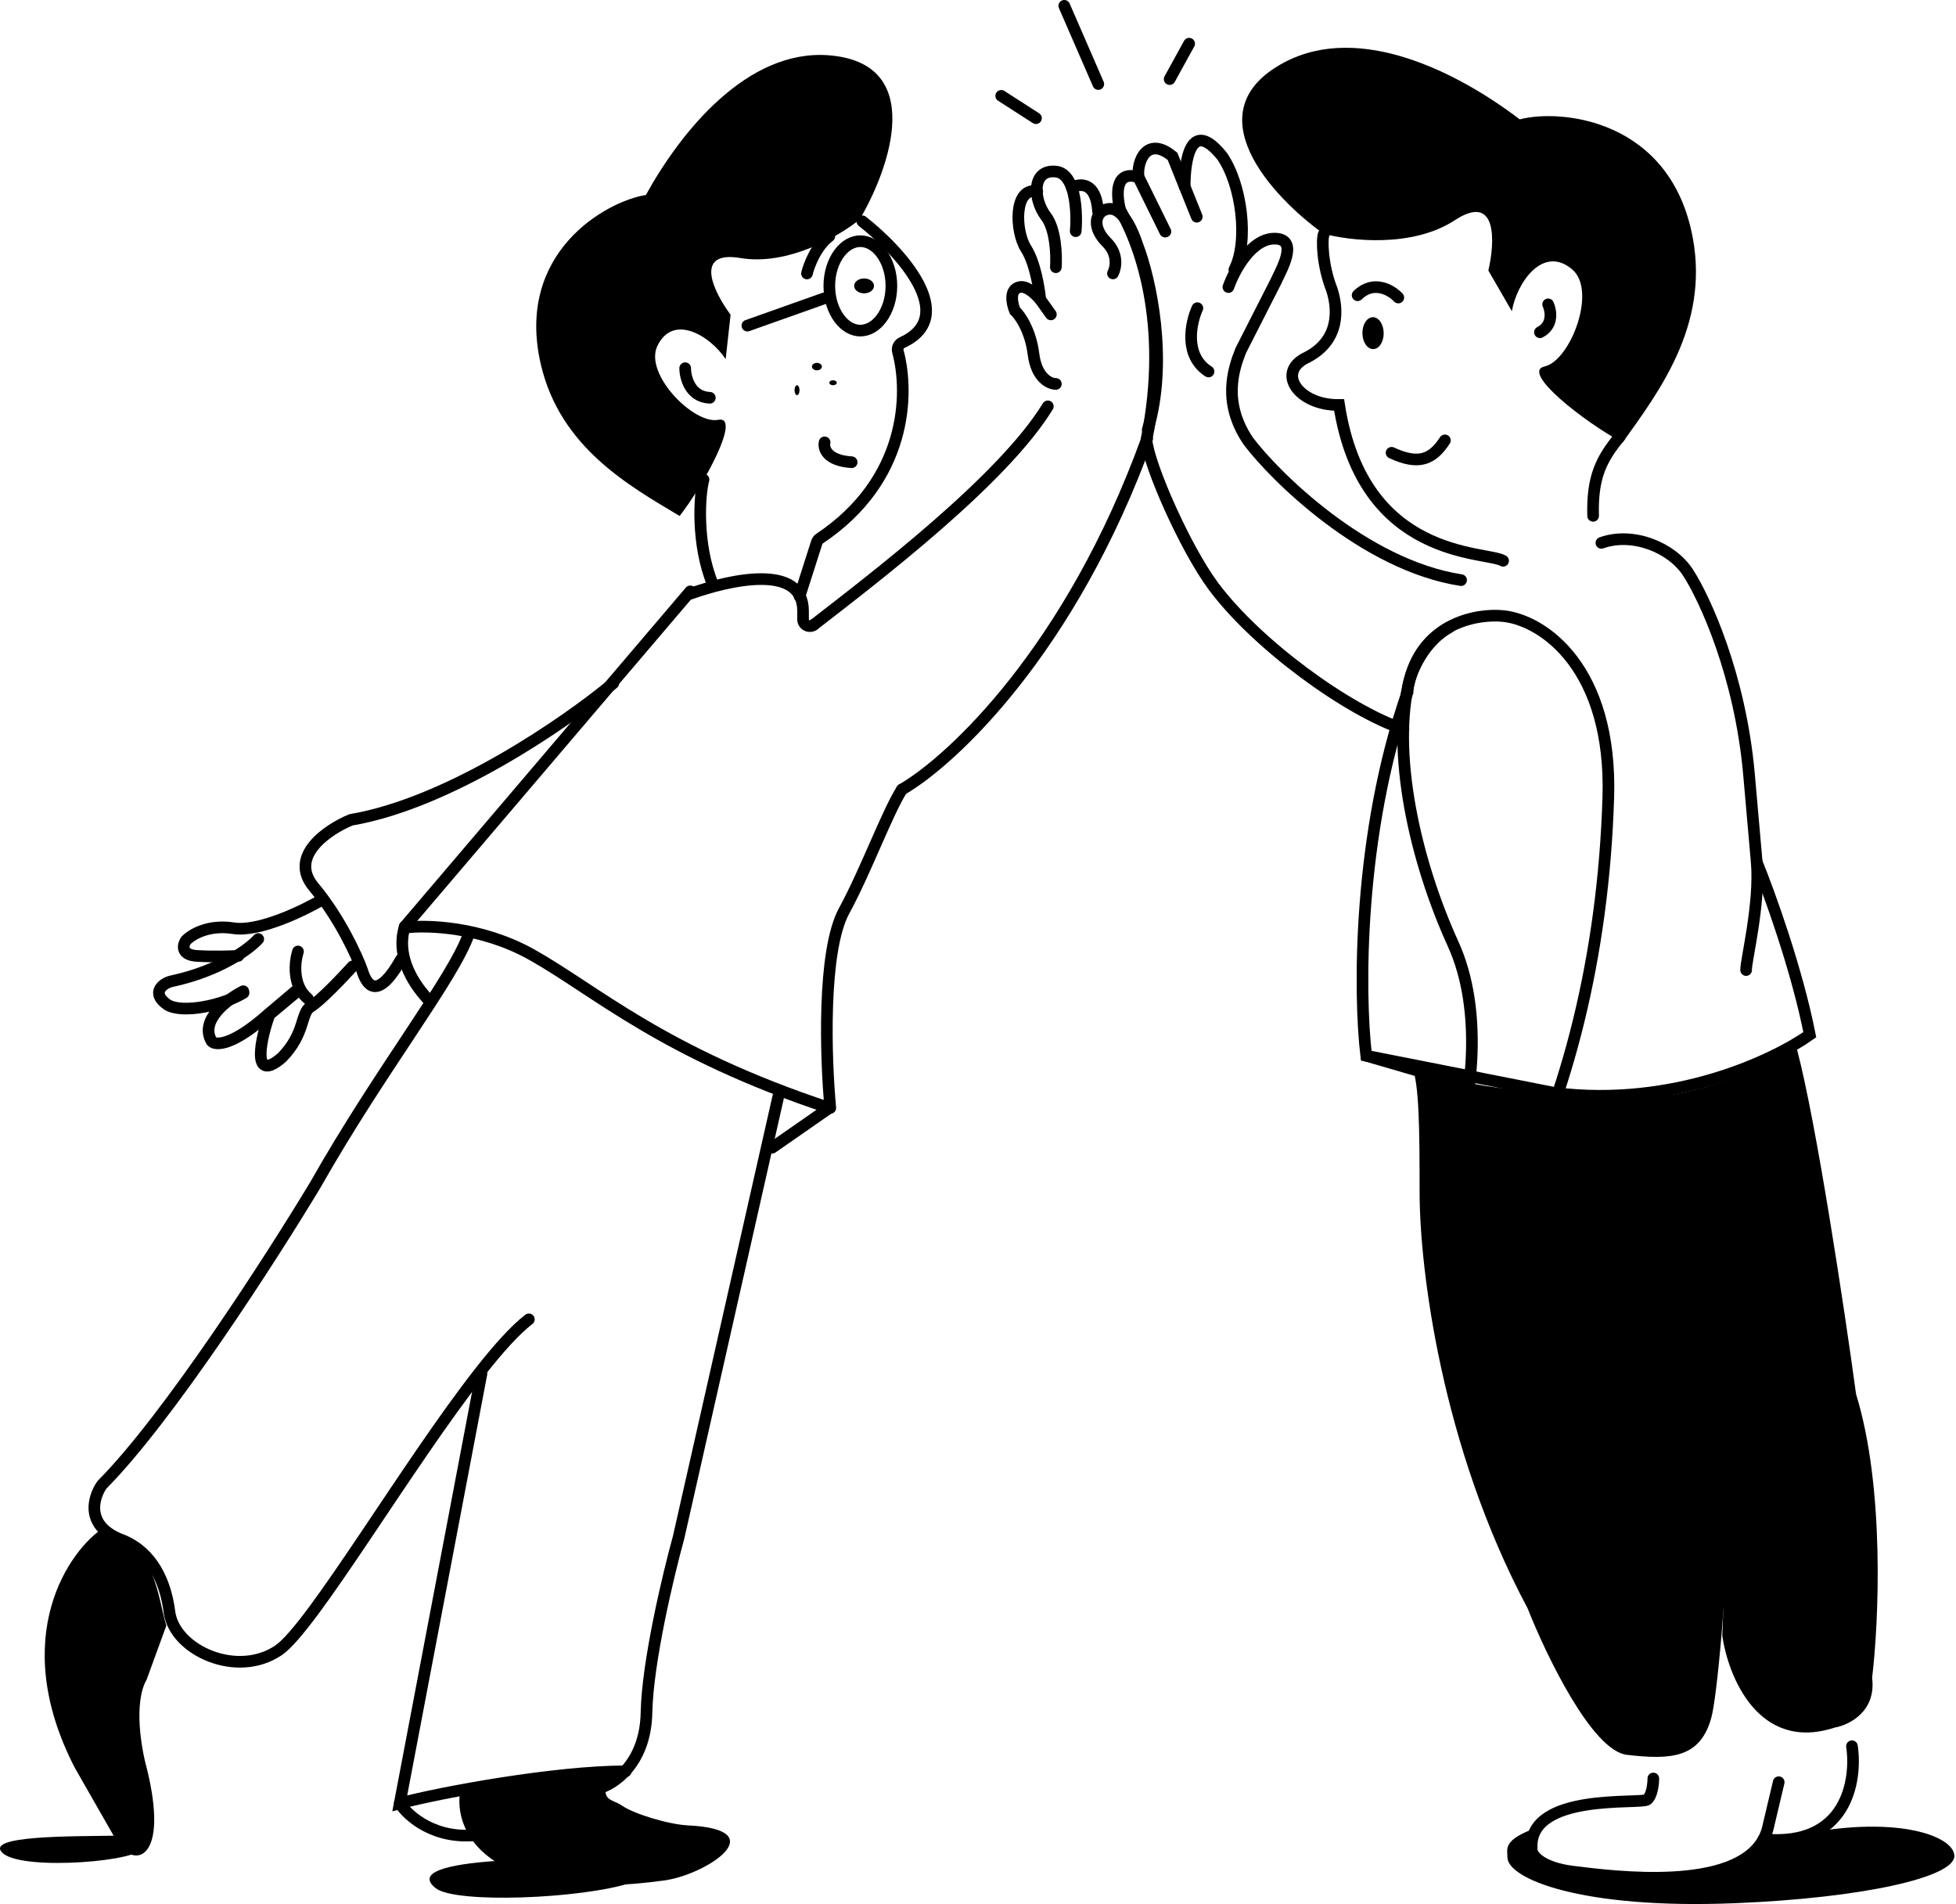 <svg width="336" height="327" viewBox="0 0 336 327" fill="none" xmlns="http://www.w3.org/2000/svg">
<path d="M0.508 318.286C-3.011 315.164 12.627 315.396 20.346 315.251C21.457 316.812 22.276 316.841 24.282 317.202C25.209 319.586 4.028 321.406 0.508 318.286Z" fill="black"/>
<path d="M120.852 82.368C120.136 84.958 119.602 93.376 122.413 100.282" stroke="black" stroke-width="2" stroke-linecap="round"/>
<path d="M148.135 38.009C154.688 43.168 164.859 54.304 154.973 58.834C154.394 59.1 154.074 59.742 154.239 60.355C156.184 67.557 155.877 82.429 140.788 92.501C140.564 92.65 140.391 92.873 140.309 93.129L137.342 102.415" stroke="black" stroke-width="2" stroke-linecap="round"/>
<path d="M141.649 75.97C141.417 76.994 142.021 79.109 146.298 79.382" stroke="black" stroke-width="2" stroke-linecap="round"/>
<path d="M118.574 101.975C125.245 99.585 137.947 96.659 137.947 104.928V106.363C137.947 107.332 139.054 107.881 139.82 107.287" stroke="black" stroke-width="2" stroke-linecap="round"/>
<path d="M139.819 107.287C150.528 98.991 172.316 82.368 179.994 69.785" stroke="black" stroke-width="2" stroke-linecap="round"/>
<path d="M153.123 49.099C153.123 51.342 152.445 53.315 151.419 54.692C150.394 56.07 149.095 56.776 147.792 56.776C146.488 56.776 145.189 56.07 144.164 54.692C143.138 53.315 142.46 51.342 142.46 49.099C142.46 46.856 143.138 44.883 144.164 43.506C145.189 42.129 146.488 41.422 147.792 41.422C149.095 41.422 150.394 42.129 151.419 43.506C152.445 44.883 153.123 46.856 153.123 49.099Z" stroke="black" stroke-width="2" stroke-linecap="round"/>
<path d="M128.384 55.923L141.607 51.232" stroke="black" stroke-width="2" stroke-linecap="round"/>
<path d="M138.621 46.966C138.958 45.545 140.197 42.274 142.46 40.568" stroke="black" stroke-width="2" stroke-linecap="round"/>
<path d="M148.431 50.379C149.373 50.379 150.137 49.806 150.137 49.099C150.137 48.392 149.373 47.819 148.431 47.819C147.489 47.819 146.725 48.392 146.725 49.099C146.725 49.806 147.489 50.379 148.431 50.379Z" fill="black"/>
<path d="M154.928 135.596C163.496 130.649 183.918 111.67 197.055 75.33" stroke="black" stroke-width="2" stroke-linecap="round"/>
<path d="M142.629 190.279C141.844 181.894 141.215 163.391 144.986 156.459C148.757 149.525 152.379 139.608 154.928 135.596" stroke="black" stroke-width="2" stroke-linecap="round"/>
<path d="M118.574 101.562L69.524 159.143" stroke="black" stroke-width="2" stroke-linecap="round"/>
<path d="M69.524 159.32C73.16 158.828 82.614 159.067 91.341 163.953C102.249 170.06 113.799 180.802 142.46 190.279" stroke="black" stroke-width="2" stroke-linecap="round"/>
<path d="M142.46 190.279L132.65 197.103" stroke="black" stroke-width="2" stroke-linecap="round"/>
<path d="M69.529 159.143C68.865 161.202 68.205 166.006 73.789 171.939" stroke="black" stroke-width="2" stroke-linecap="round"/>
<path d="M105.352 117.343C97.414 123.955 77.287 137.904 60.278 140.805C56.309 142.44 49.477 147.032 53.9 152.322C58.322 157.611 61.27 164.053 62.192 166.612C62.901 168.958 64.665 172.229 68.917 164.722" stroke="black" stroke-width="2" stroke-linecap="round"/>
<path d="M55.448 154.451C52.153 156.394 44.469 160.107 40.094 159.416C35.719 158.725 32.802 160.568 31.89 161.575C31.4 162.367 31.091 163.993 33.783 164.166C36.476 164.338 39.673 164.237 40.935 164.166" stroke="black" stroke-width="2" stroke-linecap="round"/>
<path d="M44.359 161.275C42.883 162.929 37.865 166.687 29.6 168.492C27.983 168.792 25.805 170.521 28.756 172.551C31.287 174.13 38.286 172.686 41.829 170.521" stroke="black" stroke-width="2" stroke-linecap="round"/>
<path d="M41.79 170.232C39.079 171.597 34.2 175.23 36.369 178.849C37.064 179.567 39.997 179.624 46.169 174.11L50.757 170.232" stroke="black" stroke-width="2" stroke-linecap="round"/>
<path d="M50.986 170.315L46.302 174.227C44.954 177.777 42.896 186.4 48.431 181.618C52.477 177.488 51.625 173.967 53.328 172.923C55.031 171.88 58.864 167.851 60.567 165.967" stroke="black" stroke-width="2" stroke-linecap="round"/>
<path d="M51.187 163.408C50.62 165.164 50.166 169.243 52.889 171.512" stroke="black" stroke-width="2" stroke-linecap="round"/>
<path d="M102.793 307.147C105.476 306.437 110.884 302.84 111.054 294.139C111.223 285.437 114.796 270.466 116.561 264.068L133.929 187.294" stroke="black" stroke-width="2" stroke-linecap="round"/>
<path d="M140.327 63.601C140.798 63.601 141.18 63.315 141.18 62.961C141.18 62.608 140.798 62.321 140.327 62.321C139.856 62.321 139.474 62.608 139.474 62.961C139.474 63.315 139.856 63.601 140.327 63.601Z" fill="black"/>
<path d="M143.1 66.16C143.453 66.16 143.74 65.969 143.74 65.733C143.74 65.498 143.453 65.307 143.1 65.307C142.746 65.307 142.46 65.498 142.46 65.733C142.46 65.969 142.746 66.16 143.1 66.16Z" fill="black"/>
<path d="M136.915 67.866C137.151 67.866 137.342 67.484 137.342 67.013C137.342 66.542 137.151 66.16 136.915 66.16C136.679 66.16 136.489 66.542 136.489 67.013C136.489 67.484 136.679 67.866 136.915 67.866Z" fill="black"/>
<path d="M92.927 62.681C96.264 76.837 108.03 83.414 116.748 88.614C121.156 82.932 127.368 71.304 123.386 72.1C119.201 72.936 110.611 64.253 112.92 59.421C115.63 53.751 122.028 57.702 124.655 61.679L125.501 54.05C122.653 50.231 119.006 42.938 127.201 44.315C135.397 45.693 144.26 40.478 147.667 37.699C152.909 28.837 159.185 10.789 142.354 9.494C128.355 8.417 116.945 22.609 110.948 33.487C104.139 34.559 88.377 43.38 92.927 62.681Z" fill="black"/>
<path d="M68.671 309.706C70.085 311.92 74.794 316.096 82.32 315.1" stroke="black" stroke-width="2" stroke-linecap="round"/>
<path d="M80.524 160.422C77.856 168.056 65.352 183.748 54.184 203.47C46.738 215.84 28.98 243.464 17.517 255C15.972 257.191 14.525 262.167 21.099 264.542C26.157 266.662 28.433 271.582 29.107 276.841C29.95 283.415 40.697 288.292 47.862 283.415C53.572 279.527 69.993 251.525 82.398 235.702C85.557 231.673 88.455 228.434 90.85 226.584" stroke="black" stroke-width="2" stroke-linecap="round"/>
<path d="M82.705 235.917L68.671 309.706C75.804 307.803 95.4 304.209 107.485 304.209" stroke="black" stroke-width="2" stroke-linecap="round"/>
<path d="M12.853 303.608C1.227 281.073 12.004 266.076 17.832 262.362C26.868 265.204 27.112 274.678 28.577 279.178L25.196 288.437C22.933 292.42 24.253 300.211 25.196 303.608C29.104 319.348 23.205 320.861 20.31 316.646L12.853 303.608Z" fill="black"/>
<path d="M74.838 324.273C70.922 321.172 78.667 319.97 86.527 319.516C89.265 321.965 107.45 322.8 108.338 323.367C99.971 326.087 78.27 326.99 74.838 324.273Z" fill="black"/>
<path d="M114.173 322.945C84.482 327.016 78.32 315.273 78.95 308.407C84.056 306.275 98.098 305.499 104.717 305.015C102.826 309.473 105.19 308.892 106.845 310.103C108.973 311.557 114.882 313.334 118.192 313.496C133.085 314.223 121.423 321.896 114.173 322.945Z" fill="black"/>
<path d="M184.116 32.241C185.476 31.459 188.281 31.175 188.622 36.293" stroke="black" stroke-width="2" stroke-linecap="round"/>
<path d="M181.371 45.89C181.513 43.9 181.371 39.364 179.665 37.146C177.533 34.374 177.106 29.042 181.371 29.469C182.725 29.604 183.587 30.729 184.116 32.241C184.92 34.54 184.955 37.733 184.784 39.705" stroke="black" stroke-width="2" stroke-linecap="round"/>
<path d="M178.69 51.435C178.518 49.515 177.789 45.079 176.253 42.691C174.334 39.705 174.121 32.028 178.173 32.881" stroke="black" stroke-width="2" stroke-linecap="round"/>
<path d="M181.371 65.937C180.305 65.937 178.044 64.913 177.533 60.818C177.021 56.724 175.187 54.136 174.334 53.354C173.836 52.146 173.31 49.643 175.187 49.302C176.292 49.101 177.599 50.172 178.69 51.435L180.518 53.994" stroke="black" stroke-width="2" stroke-linecap="round"/>
<path d="M191.181 46.956C191.679 46.032 192.162 43.672 190.115 41.625C187.556 39.066 188.196 36.72 189.689 36.08C191.181 35.44 193.314 35.867 195.447 42.264C197.579 47.809 200.736 61.885 197.153 73.827" stroke="black" stroke-width="2" stroke-linecap="round"/>
<path d="M200.924 13.586L204.27 7.503" stroke="black" stroke-width="2" stroke-linecap="round"/>
<path d="M171.988 16.46L177.959 20.298" stroke="black" stroke-width="2" stroke-linecap="round"/>
<path d="M182.822 1L188.664 14.432" stroke="black" stroke-width="2" stroke-linecap="round"/>
<path d="M203.5 32.037C203.5 27.559 204.542 20.084 209.958 26.854C213.291 31.719 214.541 41.408 212.041 46.316" stroke="black" stroke-width="2" stroke-linecap="round"/>
<path d="M192.459 36.162C191.765 33.694 191.417 29.096 195.584 30.45L200.167 39.758" stroke="black" stroke-width="2" stroke-linecap="round"/>
<path d="M200.167 39.758L195.584 30.45C195.237 27.7 197.042 23.257 201.417 26.854L203.5 32.037L205.583 37.22" stroke="black" stroke-width="2" stroke-linecap="round"/>
<path d="M205.684 52.928C204.546 55.416 203.338 61.074 207.603 63.804" stroke="black" stroke-width="2" stroke-linecap="round"/>
<path d="M211.015 49.302C212.01 46.459 215.024 40.814 219.119 40.985C223.214 41.156 219.972 46.53 219.119 48.449L213.148 60.178C211.868 63.377 209.949 69.136 214.427 75.747C218.906 81.718 234.349 97.073 250.984 99.632" stroke="black" stroke-width="2" stroke-linecap="round"/>
<path d="M247.909 188.776C249.189 193.326 253.881 203.875 262.411 209.676M234.687 181.312L251.535 186.217L234.687 181.312ZM250.682 194.748C252.53 188.705 254.904 173.72 249.615 162.118C243.004 147.616 238.952 129.062 242.151 116.693C244.71 106.798 254.023 105.319 258.359 105.817C265.184 106.6 276.956 114.774 276.273 136.953C275.42 164.677 269.022 188.35 259.852 206.69L250.682 194.748Z" stroke="black" stroke-width="2" stroke-linecap="round"/>
<path d="M243.857 204.771C243.857 193.895 243.786 186.217 242.578 183.231C258.956 189.373 278.832 187.781 286.723 186.217C286.936 186.715 288.685 191.463 293.974 206.477C300.585 225.244 295.893 287.944 293.974 294.981C292.055 302.019 286.936 302.232 279.472 301.379C273.501 300.697 265.61 284.318 262.411 276.214C247.483 248.277 243.857 217.533 243.857 204.771Z" fill="black"/>
<path d="M301.766 148.058C303.882 153.247 308.667 166.441 310.885 177.701C304.771 182.038 287.576 190.269 267.103 187.71L234.687 181.312C233.408 170.578 233.257 143.238 241.788 118.841C241.788 116.637 244.028 110.466 248.976 107.736" stroke="black" stroke-width="2" stroke-linecap="round"/>
<path d="M299.946 166.597C299.855 165.227 302.382 155.265 301.767 148.058C301.424 144.039 300.986 139.024 300.436 132.916C298.9 115.855 292.829 102.775 289.986 98.367C287.142 93.96 280.415 91.315 275.083 93.234" stroke="black" stroke-width="2" stroke-linecap="round"/>
<path d="M295.852 280.886C297.69 240.887 289.537 203.093 285.017 188.349C296.416 186.811 305.395 181.884 308.689 180.245C311.999 192.724 316.842 224.762 318.833 239.434C323.798 255.502 322.74 278.608 321.591 288.151C322.327 293.963 317.608 296.271 315.156 296.699C302.103 300.972 296.848 287.938 295.852 280.886Z" fill="black"/>
<path d="M192.035 35.44C195.66 41.269 201.034 55.401 196.94 75.534C197.295 79.87 203.623 94.209 208.456 100.699C215.92 110.722 231.488 122.025 241.085 125.224" stroke="black" stroke-width="2" stroke-linecap="round"/>
<path d="M258.203 96.311C255.381 94.575 234.158 96.249 230.032 69.552C222.967 69.635 219.126 63.848 224.516 61.371C230.262 58.408 229.831 52.968 228.79 49.763C227.135 45.56 227.035 41.146 227.392 40.223" stroke="black" stroke-width="2" stroke-linecap="round"/>
<path d="M235.893 59.956C234.883 59.968 234.051 58.75 234.033 57.236C234.015 55.723 234.819 54.486 235.828 54.474C236.838 54.462 237.67 55.68 237.688 57.194C237.706 58.707 236.902 59.944 235.893 59.956Z" fill="black"/>
<path d="M240.2 51.099C239.021 49.84 235.973 47.997 233.211 50.704" stroke="black" stroke-width="2" stroke-linecap="round"/>
<path d="M248.205 75.632C246.04 78.965 243.661 79.912 239.042 77.761" stroke="black" stroke-width="2" stroke-linecap="round"/>
<path d="M265.939 52.268C266.44 53.37 266.861 55.872 264.528 57.063" stroke="black" stroke-width="2" stroke-linecap="round"/>
<path d="M290.803 40.95C293.551 55.988 284.951 67.307 278.717 76.009C272.058 72.412 261.146 63.858 265.331 62.934C269.73 61.964 274.37 49.964 270.098 46.294C265.085 41.987 260.567 48.503 259.707 53.444L255.669 46.463C256.811 41.579 257.259 33.014 249.917 37.816C242.575 42.617 231.806 41.36 227.339 40.131C218.531 33.826 204.847 19.121 220.572 10.735C233.652 3.76 250.671 12.579 261.06 20.502C268.095 18.645 287.055 20.448 290.803 40.95Z" fill="black"/>
<path d="M278.228 75.002C275.048 78.83 273.469 82.008 273.665 88.592" stroke="black" stroke-width="2" stroke-linecap="round"/>
<path d="M297.971 326.861C271.526 327.927 258.943 322.622 258.943 318.97C258.943 317.478 258.09 315.985 264.062 313.852C261.503 317.335 262.441 323.961 286.668 322.596C290.577 322.809 299.378 321.785 303.302 315.985H305.222C324.415 311.08 335.718 315.106 335.718 318.757C335.718 322.409 319.937 325.976 297.971 326.861Z" fill="black"/>
<path d="M302.927 315.891C317.211 317.256 319.012 305.797 318.128 299.896" stroke="black" stroke-width="2" stroke-linecap="round"/>
<path d="M284.006 305.441C284.006 306.366 283.792 308.384 282.939 309.067C281.873 309.92 262.679 307.787 263.106 317.384C262.893 318.735 265.025 320.796 270.143 321.436C277.342 322.336 297.978 324.963 302.927 315.891C303.215 315.363 303.45 314.795 303.626 314.185L305.545 306.081" stroke="black" stroke-width="2" stroke-linecap="round"/>
<path d="M117.699 63.236C117.704 64.87 118.56 68.173 121.932 68.317" stroke="black" stroke-width="2" stroke-linecap="round"/>
</svg>
